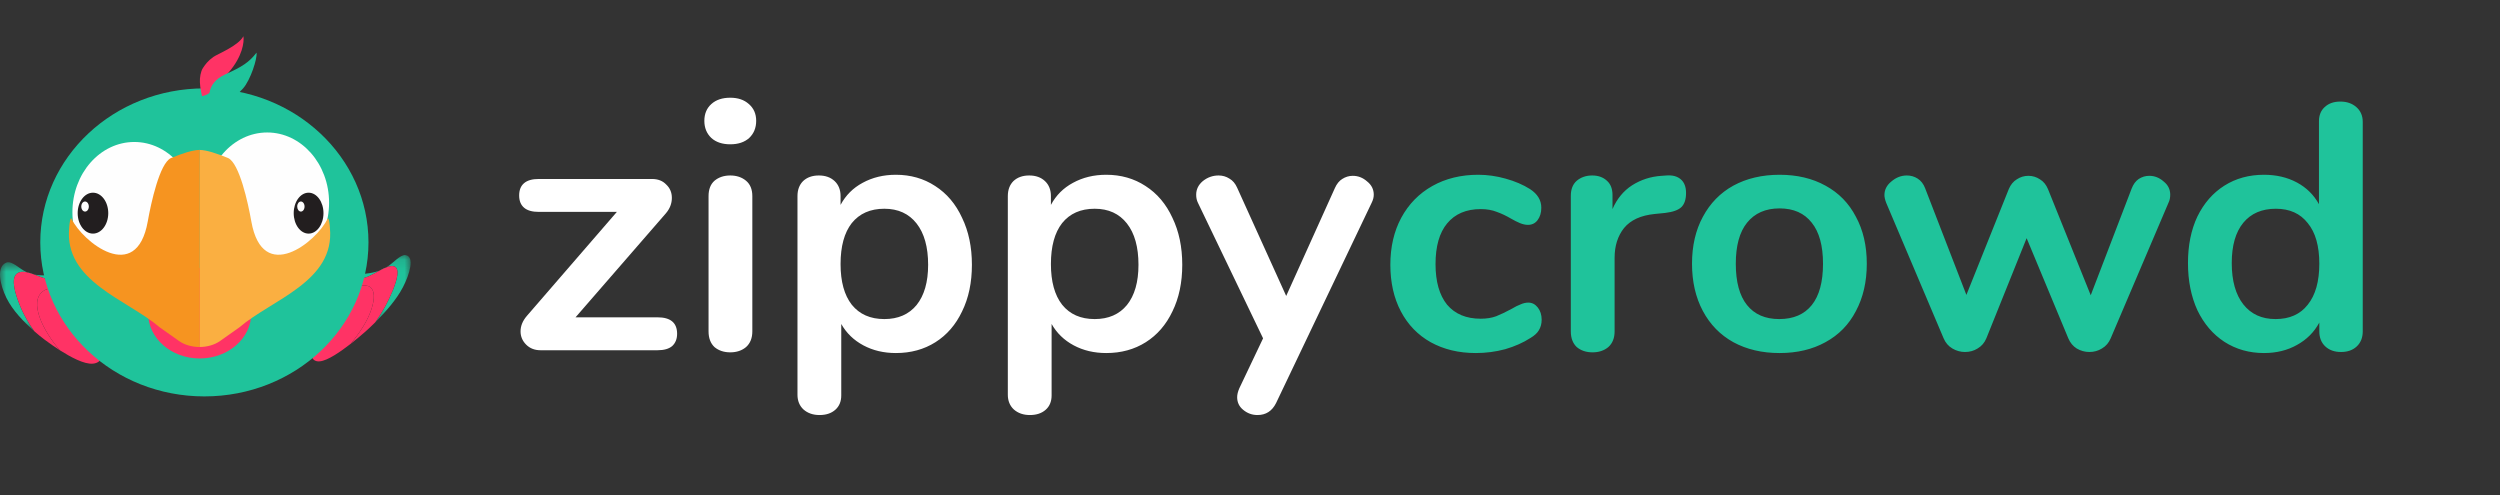 <svg width="207" height="41" viewBox="0 0 207 41" fill="none" xmlns="http://www.w3.org/2000/svg">
<rect x="0" y="0" width="207" height="41" fill="#333333" stroke="none"/>
<path d="M54.441 26.274C55.524 26.274 56.065 26.728 56.065 27.637C56.065 28.062 55.93 28.401 55.659 28.652C55.388 28.884 54.982 29 54.441 29H44.755C44.272 29 43.875 28.845 43.566 28.536C43.257 28.227 43.102 27.859 43.102 27.434C43.102 26.989 43.276 26.564 43.624 26.158L51.077 17.545H44.61C44.069 17.545 43.663 17.429 43.392 17.197C43.121 16.965 42.986 16.627 42.986 16.182C42.986 15.737 43.121 15.399 43.392 15.167C43.663 14.935 44.069 14.819 44.61 14.819H53.977C54.48 14.819 54.876 14.974 55.166 15.283C55.475 15.573 55.63 15.94 55.63 16.385C55.63 16.849 55.466 17.274 55.137 17.661L47.655 26.274H54.441ZM60.466 29.174C59.944 29.174 59.509 29.029 59.161 28.739C58.833 28.43 58.668 27.995 58.668 27.434V16.24C58.668 15.679 58.833 15.254 59.161 14.964C59.509 14.674 59.944 14.529 60.466 14.529C60.988 14.529 61.423 14.674 61.771 14.964C62.119 15.254 62.293 15.679 62.293 16.24V27.434C62.293 27.995 62.119 28.43 61.771 28.739C61.423 29.029 60.988 29.174 60.466 29.174ZM60.466 11.948C59.809 11.948 59.287 11.774 58.9 11.426C58.514 11.059 58.32 10.585 58.32 10.005C58.32 9.425 58.514 8.961 58.9 8.613C59.287 8.265 59.809 8.091 60.466 8.091C61.104 8.091 61.617 8.265 62.003 8.613C62.409 8.961 62.612 9.425 62.612 10.005C62.612 10.585 62.419 11.059 62.032 11.426C61.645 11.774 61.123 11.948 60.466 11.948ZM74.18 14.471C75.398 14.471 76.481 14.78 77.428 15.399C78.395 16.018 79.139 16.897 79.662 18.038C80.203 19.159 80.474 20.455 80.474 21.924C80.474 23.393 80.203 24.679 79.662 25.781C79.139 26.883 78.405 27.734 77.457 28.333C76.51 28.932 75.418 29.232 74.18 29.232C73.175 29.232 72.276 29.019 71.484 28.594C70.691 28.169 70.082 27.579 69.656 26.825V32.741C69.656 33.244 69.492 33.64 69.163 33.93C68.835 34.22 68.4 34.365 67.859 34.365C67.317 34.365 66.873 34.21 66.525 33.901C66.196 33.592 66.031 33.186 66.031 32.683V16.24C66.031 15.718 66.186 15.302 66.496 14.993C66.824 14.684 67.259 14.529 67.8 14.529C68.342 14.529 68.777 14.684 69.106 14.993C69.434 15.302 69.599 15.718 69.599 16.24V16.965C70.024 16.172 70.633 15.563 71.425 15.138C72.237 14.693 73.156 14.471 74.18 14.471ZM73.224 26.419C74.364 26.419 75.254 26.032 75.891 25.259C76.529 24.466 76.849 23.355 76.849 21.924C76.849 20.455 76.529 19.314 75.891 18.502C75.254 17.69 74.364 17.284 73.224 17.284C72.064 17.284 71.165 17.68 70.526 18.473C69.908 19.266 69.599 20.397 69.599 21.866C69.599 23.316 69.908 24.437 70.526 25.23C71.165 26.023 72.064 26.419 73.224 26.419ZM91.597 14.471C92.816 14.471 93.898 14.78 94.846 15.399C95.812 16.018 96.556 16.897 97.079 18.038C97.62 19.159 97.891 20.455 97.891 21.924C97.891 23.393 97.62 24.679 97.079 25.781C96.556 26.883 95.822 27.734 94.874 28.333C93.927 28.932 92.835 29.232 91.597 29.232C90.592 29.232 89.693 29.019 88.9 28.594C88.108 28.169 87.499 27.579 87.073 26.825V32.741C87.073 33.244 86.909 33.64 86.581 33.93C86.252 34.22 85.817 34.365 85.275 34.365C84.734 34.365 84.29 34.21 83.942 33.901C83.613 33.592 83.448 33.186 83.448 32.683V16.24C83.448 15.718 83.603 15.302 83.912 14.993C84.241 14.684 84.676 14.529 85.218 14.529C85.759 14.529 86.194 14.684 86.522 14.993C86.851 15.302 87.016 15.718 87.016 16.24V16.965C87.441 16.172 88.05 15.563 88.843 15.138C89.654 14.693 90.573 14.471 91.597 14.471ZM90.641 26.419C91.781 26.419 92.671 26.032 93.308 25.259C93.947 24.466 94.266 23.355 94.266 21.924C94.266 20.455 93.947 19.314 93.308 18.502C92.671 17.69 91.781 17.284 90.641 17.284C89.481 17.284 88.582 17.68 87.944 18.473C87.325 19.266 87.016 20.397 87.016 21.866C87.016 23.316 87.325 24.437 87.944 25.23C88.582 26.023 89.481 26.419 90.641 26.419ZM110.528 15.573C110.683 15.225 110.886 14.974 111.137 14.819C111.408 14.645 111.698 14.558 112.007 14.558C112.452 14.558 112.848 14.713 113.196 15.022C113.563 15.312 113.747 15.679 113.747 16.124C113.747 16.337 113.689 16.559 113.573 16.791L105.656 33.379C105.327 34.036 104.815 34.365 104.119 34.365C103.674 34.365 103.278 34.22 102.93 33.93C102.601 33.659 102.437 33.311 102.437 32.886C102.437 32.673 102.495 32.432 102.611 32.161L104.583 28.014L99.189 16.791C99.092 16.598 99.044 16.375 99.044 16.124C99.044 15.679 99.228 15.302 99.595 14.993C99.982 14.684 100.417 14.529 100.9 14.529C101.229 14.529 101.528 14.616 101.799 14.79C102.07 14.945 102.282 15.196 102.437 15.544L106.497 24.505L110.528 15.573Z" fill="white"/>
<path d="M122.197 29.232C120.785 29.232 119.538 28.932 118.456 28.333C117.392 27.734 116.571 26.883 115.991 25.781C115.411 24.679 115.121 23.393 115.121 21.924C115.121 20.455 115.42 19.159 116.02 18.038C116.638 16.897 117.499 16.018 118.601 15.399C119.703 14.78 120.969 14.471 122.4 14.471C123.154 14.471 123.908 14.577 124.662 14.79C125.435 15.003 126.112 15.293 126.692 15.66C127.31 16.066 127.62 16.578 127.62 17.197C127.62 17.622 127.513 17.97 127.301 18.241C127.107 18.492 126.846 18.618 126.518 18.618C126.305 18.618 126.083 18.57 125.851 18.473C125.619 18.376 125.387 18.26 125.155 18.125C124.729 17.874 124.323 17.68 123.937 17.545C123.55 17.39 123.105 17.313 122.603 17.313C121.404 17.313 120.476 17.709 119.819 18.502C119.181 19.275 118.862 20.397 118.862 21.866C118.862 23.316 119.181 24.437 119.819 25.23C120.476 26.003 121.404 26.39 122.603 26.39C123.086 26.39 123.511 26.322 123.879 26.187C124.265 26.032 124.691 25.829 125.155 25.578C125.445 25.404 125.696 25.278 125.909 25.201C126.121 25.104 126.334 25.056 126.547 25.056C126.856 25.056 127.117 25.191 127.33 25.462C127.542 25.733 127.649 26.071 127.649 26.477C127.649 26.806 127.571 27.096 127.417 27.347C127.281 27.579 127.049 27.792 126.721 27.985C126.121 28.372 125.425 28.681 124.633 28.913C123.84 29.126 123.028 29.232 122.197 29.232ZM137.981 14.529C138.483 14.49 138.88 14.597 139.17 14.848C139.46 15.099 139.605 15.476 139.605 15.979C139.605 16.501 139.479 16.888 139.228 17.139C138.976 17.39 138.522 17.555 137.865 17.632L136.995 17.719C135.854 17.835 135.013 18.222 134.472 18.879C133.95 19.536 133.689 20.358 133.689 21.344V27.434C133.689 27.995 133.515 28.43 133.167 28.739C132.819 29.029 132.384 29.174 131.862 29.174C131.34 29.174 130.905 29.029 130.557 28.739C130.228 28.43 130.064 27.995 130.064 27.434V16.211C130.064 15.67 130.228 15.254 130.557 14.964C130.905 14.674 131.33 14.529 131.833 14.529C132.335 14.529 132.741 14.674 133.051 14.964C133.36 15.235 133.515 15.631 133.515 16.153V17.313C133.882 16.462 134.423 15.805 135.139 15.341C135.873 14.877 136.685 14.616 137.575 14.558L137.981 14.529ZM147.349 29.232C145.899 29.232 144.623 28.932 143.521 28.333C142.438 27.734 141.597 26.873 140.998 25.752C140.399 24.631 140.099 23.326 140.099 21.837C140.099 20.348 140.399 19.053 140.998 17.951C141.597 16.83 142.438 15.969 143.521 15.37C144.623 14.771 145.899 14.471 147.349 14.471C148.799 14.471 150.065 14.771 151.148 15.37C152.25 15.969 153.091 16.83 153.671 17.951C154.27 19.053 154.57 20.348 154.57 21.837C154.57 23.326 154.27 24.631 153.671 25.752C153.091 26.873 152.25 27.734 151.148 28.333C150.065 28.932 148.799 29.232 147.349 29.232ZM147.32 26.419C148.499 26.419 149.398 26.032 150.017 25.259C150.636 24.486 150.945 23.345 150.945 21.837C150.945 20.348 150.636 19.217 150.017 18.444C149.398 17.651 148.509 17.255 147.349 17.255C146.189 17.255 145.29 17.651 144.652 18.444C144.033 19.217 143.724 20.348 143.724 21.837C143.724 23.345 144.033 24.486 144.652 25.259C145.271 26.032 146.16 26.419 147.32 26.419ZM176.505 15.602C176.641 15.254 176.834 14.993 177.085 14.819C177.356 14.645 177.646 14.558 177.955 14.558C178.4 14.558 178.796 14.713 179.144 15.022C179.512 15.312 179.695 15.679 179.695 16.124C179.695 16.375 179.647 16.598 179.55 16.791L174.765 28.014C174.611 28.381 174.369 28.662 174.04 28.855C173.731 29.048 173.383 29.145 172.996 29.145C172.629 29.145 172.281 29.048 171.952 28.855C171.643 28.662 171.411 28.381 171.256 28.014L167.805 19.72L164.47 28.014C164.316 28.381 164.074 28.662 163.745 28.855C163.436 29.048 163.088 29.145 162.701 29.145C162.334 29.145 161.986 29.048 161.657 28.855C161.329 28.662 161.087 28.381 160.932 28.014L156.176 16.791C156.08 16.54 156.031 16.327 156.031 16.153C156.031 15.708 156.225 15.331 156.611 15.022C156.998 14.693 157.423 14.529 157.887 14.529C158.216 14.529 158.516 14.616 158.786 14.79C159.057 14.964 159.26 15.225 159.395 15.573L162.817 24.418L166.326 15.66C166.481 15.293 166.703 15.022 166.993 14.848C167.283 14.655 167.602 14.558 167.95 14.558C168.298 14.558 168.617 14.655 168.907 14.848C169.197 15.022 169.42 15.293 169.574 15.66L173.112 24.447L176.505 15.602ZM193.779 8.41C194.32 8.41 194.765 8.565 195.113 8.874C195.461 9.183 195.635 9.589 195.635 10.092V27.434C195.635 27.956 195.47 28.372 195.142 28.681C194.813 28.99 194.378 29.145 193.837 29.145C193.295 29.145 192.86 28.99 192.532 28.681C192.203 28.372 192.039 27.956 192.039 27.434V26.709C191.613 27.502 190.995 28.12 190.183 28.565C189.39 29.01 188.481 29.232 187.457 29.232C186.239 29.232 185.146 28.923 184.18 28.304C183.232 27.685 182.488 26.815 181.947 25.694C181.425 24.553 181.164 23.248 181.164 21.779C181.164 20.31 181.425 19.024 181.947 17.922C182.488 16.82 183.232 15.969 184.18 15.37C185.127 14.771 186.219 14.471 187.457 14.471C188.481 14.471 189.39 14.684 190.183 15.109C190.975 15.534 191.584 16.134 192.01 16.907V10.034C192.01 9.551 192.164 9.164 192.474 8.874C192.802 8.565 193.237 8.41 193.779 8.41ZM188.414 26.419C189.574 26.419 190.463 26.023 191.082 25.23C191.72 24.437 192.039 23.306 192.039 21.837C192.039 20.368 191.72 19.246 191.082 18.473C190.463 17.68 189.583 17.284 188.443 17.284C187.283 17.284 186.384 17.671 185.746 18.444C185.108 19.217 184.789 20.329 184.789 21.779C184.789 23.248 185.108 24.389 185.746 25.201C186.384 26.013 187.273 26.419 188.414 26.419Z" fill="#1FC39B"/>
<mask id="mask0" mask-type="alpha" maskUnits="userSpaceOnUse" x="27" y="21" width="8" height="6">
<path fill-rule="evenodd" clip-rule="evenodd" d="M27.526 21.121H34V26.69H27.526V21.121Z" fill="white"/>
</mask>
<g mask="url(#mask0)">
<path fill-rule="evenodd" clip-rule="evenodd" d="M32.611 22.048C33.171 22.211 32.839 23.252 32.515 24.055C32.156 24.945 31.703 25.779 31.067 26.69C31.947 25.796 32.814 24.834 33.365 23.777C33.908 22.735 34.374 21.228 33.564 21.123C33.16 21.071 32.547 21.779 32.096 22.072C31.432 22.502 30.752 22.611 30.184 22.673C29.399 22.757 28.547 22.588 27.526 23.344C28.529 23.025 29.266 23.29 30.25 22.986C30.986 22.758 32.047 21.884 32.611 22.048Z" fill="#1FC39B"/>
</g>
<path fill-rule="evenodd" clip-rule="evenodd" d="M26.669 24.181C27.422 23.897 28.076 23.888 28.711 23.848C29.356 23.806 30.253 23.468 30.65 23.768C31.04 24.062 31.032 24.74 30.769 25.559C30.448 26.553 29.86 27.447 29.045 28.462C29.454 28.139 29.849 27.814 30.247 27.464C30.515 27.228 30.796 26.959 31.067 26.69C31.703 25.78 32.156 24.945 32.516 24.055C32.839 23.253 33.171 22.211 32.611 22.049C32.047 21.885 30.986 22.759 30.25 22.986C29.267 23.291 28.529 23.025 27.526 23.345C27.401 23.44 27.285 23.541 27.178 23.64C26.993 23.811 26.822 23.99 26.669 24.181Z" fill="#FF3365"/>
<path fill-rule="evenodd" clip-rule="evenodd" d="M25.695 28.559C25.701 29.31 25.751 29.979 26.472 29.92C27.135 29.865 28.211 29.107 29.044 28.461C29.858 27.447 30.447 26.552 30.767 25.559C31.03 24.74 31.038 24.062 30.648 23.768C30.252 23.468 29.354 23.806 28.709 23.848C28.074 23.888 27.421 23.896 26.667 24.181C25.389 25.818 25.687 27.425 25.695 28.559Z" fill="#FF3365"/>
<mask id="mask1" mask-type="alpha" maskUnits="userSpaceOnUse" x="0" y="21" width="8" height="7">
<path fill-rule="evenodd" clip-rule="evenodd" d="M0 21.713H7.137V27.439H0V21.713Z" fill="white"/>
</mask>
<g mask="url(#mask1)">
<path fill-rule="evenodd" clip-rule="evenodd" d="M1.536 22.573C0.894 22.873 1.167 23.958 1.463 24.798C1.786 25.716 2.218 26.552 2.852 27.439C1.943 26.62 1.059 25.728 0.532 24.666C-0.002 23.592 -0.338 22.058 0.543 21.736C0.97 21.579 1.645 22.261 2.114 22.492C2.836 22.848 3.587 22.819 4.211 22.777C5.046 22.721 6.086 22.326 7.137 23.004C6.031 22.815 5.168 23.278 4.108 23.142C3.316 23.041 2.174 22.274 1.536 22.573Z" fill="#1FC39B"/>
</g>
<path fill-rule="evenodd" clip-rule="evenodd" d="M8.02 23.77C7.197 23.644 6.484 23.716 5.758 23.798C5.037 23.881 4.137 23.71 3.587 24.096C2.334 24.973 3.591 27.436 4.954 28.999C4.526 28.723 4.115 28.441 3.702 28.131C3.423 27.924 3.131 27.681 2.852 27.438C2.218 26.552 1.786 25.715 1.463 24.798C1.167 23.958 0.894 22.872 1.536 22.572C2.173 22.274 3.316 23.041 4.108 23.142C5.167 23.277 6.031 22.815 7.137 23.003C7.269 23.086 7.389 23.176 7.5 23.266C7.691 23.421 7.867 23.587 8.02 23.77Z" fill="#FF3365"/>
<path fill-rule="evenodd" clip-rule="evenodd" d="M8.694 28.448C8.616 29.279 8.501 30.036 7.693 30.111C6.964 30.179 5.826 29.551 4.955 29C3.592 27.437 2.335 24.973 3.588 24.096C4.138 23.711 5.038 23.881 5.759 23.799C6.485 23.717 7.197 23.644 8.021 23.771C9.313 25.369 8.813 27.186 8.694 28.448Z" fill="#FF3365"/>
<path fill-rule="evenodd" clip-rule="evenodd" d="M30.51 20.07C30.51 27.113 24.427 32.822 16.923 32.822C9.419 32.822 3.335 27.113 3.335 20.07C3.335 13.027 9.419 7.318 16.923 7.318C24.427 7.318 30.51 13.027 30.51 20.07Z" fill="#1FC39B"/>
<path fill-rule="evenodd" clip-rule="evenodd" d="M20.154 3C20.233 3.476 20.075 4.678 18.942 5.985C18.443 6.562 18.488 6.444 18.297 6.734C18.106 7.025 17.87 7.286 17.581 7.51C17.288 7.731 17.19 7.861 16.725 7.964C16.645 7.487 16.585 7.396 16.552 6.804C16.532 6.436 16.612 5.92 16.804 5.631C16.997 5.341 17.211 5.034 17.674 4.712C17.967 4.491 19.737 3.804 20.154 3Z" fill="#FF3365"/>
<path fill-rule="evenodd" clip-rule="evenodd" d="M5.996 17.573C5.996 20.787 8.289 23.392 11.121 23.392C13.95 23.392 16.243 20.787 16.243 17.573C16.243 14.359 13.95 11.756 11.121 11.756C8.289 11.756 5.996 14.359 5.996 17.573Z" fill="#FEFEFE"/>
<path fill-rule="evenodd" clip-rule="evenodd" d="M8.964 17.649C8.964 18.583 8.396 19.343 7.698 19.343C6.998 19.343 6.432 18.583 6.432 17.649C6.432 16.713 6.998 15.955 7.698 15.955C8.396 15.955 8.964 16.713 8.964 17.649Z" fill="#221E1F"/>
<path fill-rule="evenodd" clip-rule="evenodd" d="M7.355 17.101C7.355 17.331 7.215 17.519 7.042 17.519C6.87 17.519 6.73 17.331 6.73 17.101C6.73 16.87 6.87 16.684 7.042 16.684C7.215 16.684 7.355 16.87 7.355 17.101Z" fill="#FEFEFE"/>
<path fill-rule="evenodd" clip-rule="evenodd" d="M21.24 4.361C21.32 4.836 20.74 6.634 20.124 7.324C19.88 7.598 18.689 8.867 17.469 9.107C17.389 8.63 17.292 7.857 17.384 7.497C17.48 7.141 17.744 6.566 18.683 6.143C20.043 5.529 20.62 5.165 21.24 4.361Z" fill="#1FC39B"/>
<path fill-rule="evenodd" clip-rule="evenodd" d="M17.001 16.786C17.001 20 19.294 22.605 22.126 22.605C24.955 22.605 27.248 20 27.248 16.786C27.248 13.572 24.955 10.969 22.126 10.969C19.294 10.969 17.001 13.572 17.001 16.786Z" fill="#FEFEFE"/>
<path fill-rule="evenodd" clip-rule="evenodd" d="M26.784 17.649C26.784 18.583 26.231 19.343 25.552 19.343C24.87 19.343 24.319 18.583 24.319 17.649C24.319 16.713 24.87 15.955 25.552 15.955C26.231 15.955 26.784 16.713 26.784 17.649Z" fill="#221E1F"/>
<path fill-rule="evenodd" clip-rule="evenodd" d="M25.217 17.101C25.217 17.331 25.081 17.519 24.913 17.519C24.745 17.519 24.609 17.331 24.609 17.101C24.609 16.87 24.745 16.684 24.913 16.684C25.081 16.684 25.217 16.87 25.217 17.101Z" fill="#FEFEFE"/>
<path fill-rule="evenodd" clip-rule="evenodd" d="M20.809 25.934C20.809 28.003 18.896 29.681 16.537 29.681C14.177 29.681 12.264 28.003 12.264 25.934C12.264 23.865 14.177 22.187 16.537 22.187C18.896 22.187 20.809 23.865 20.809 25.934Z" fill="#FF3365"/>
<path fill-rule="evenodd" clip-rule="evenodd" d="M18.241 28.222C18.241 28.222 18.41 28.102 18.689 27.903C18.971 27.703 19.364 27.424 19.819 27.105C22.524 24.788 27.751 23.309 27.316 18.873C27.316 18.725 27.234 17.87 27.108 18.136C26.237 19.981 21.747 23.648 20.809 18.328C20.533 16.765 19.826 13.542 18.899 13.091C18.429 12.898 17.975 12.728 17.567 12.607C17.159 12.486 16.797 12.414 16.511 12.414V28.732C17.137 28.732 17.766 28.562 18.241 28.222Z" fill="#FAAF41"/>
<path fill-rule="evenodd" clip-rule="evenodd" d="M14.804 28.222C14.804 28.222 14.636 28.102 14.356 27.903C14.075 27.703 13.681 27.424 13.226 27.105C10.521 24.788 5.294 23.309 5.73 18.873C5.73 18.725 5.811 17.87 5.937 18.136C6.808 19.981 11.298 23.648 12.236 18.328C12.512 16.765 13.219 13.542 14.146 13.091C14.616 12.898 15.07 12.728 15.478 12.607C15.886 12.486 16.249 12.414 16.535 12.414V28.732C15.908 28.732 15.279 28.562 14.804 28.222Z" fill="#F69420"/>
</svg>
